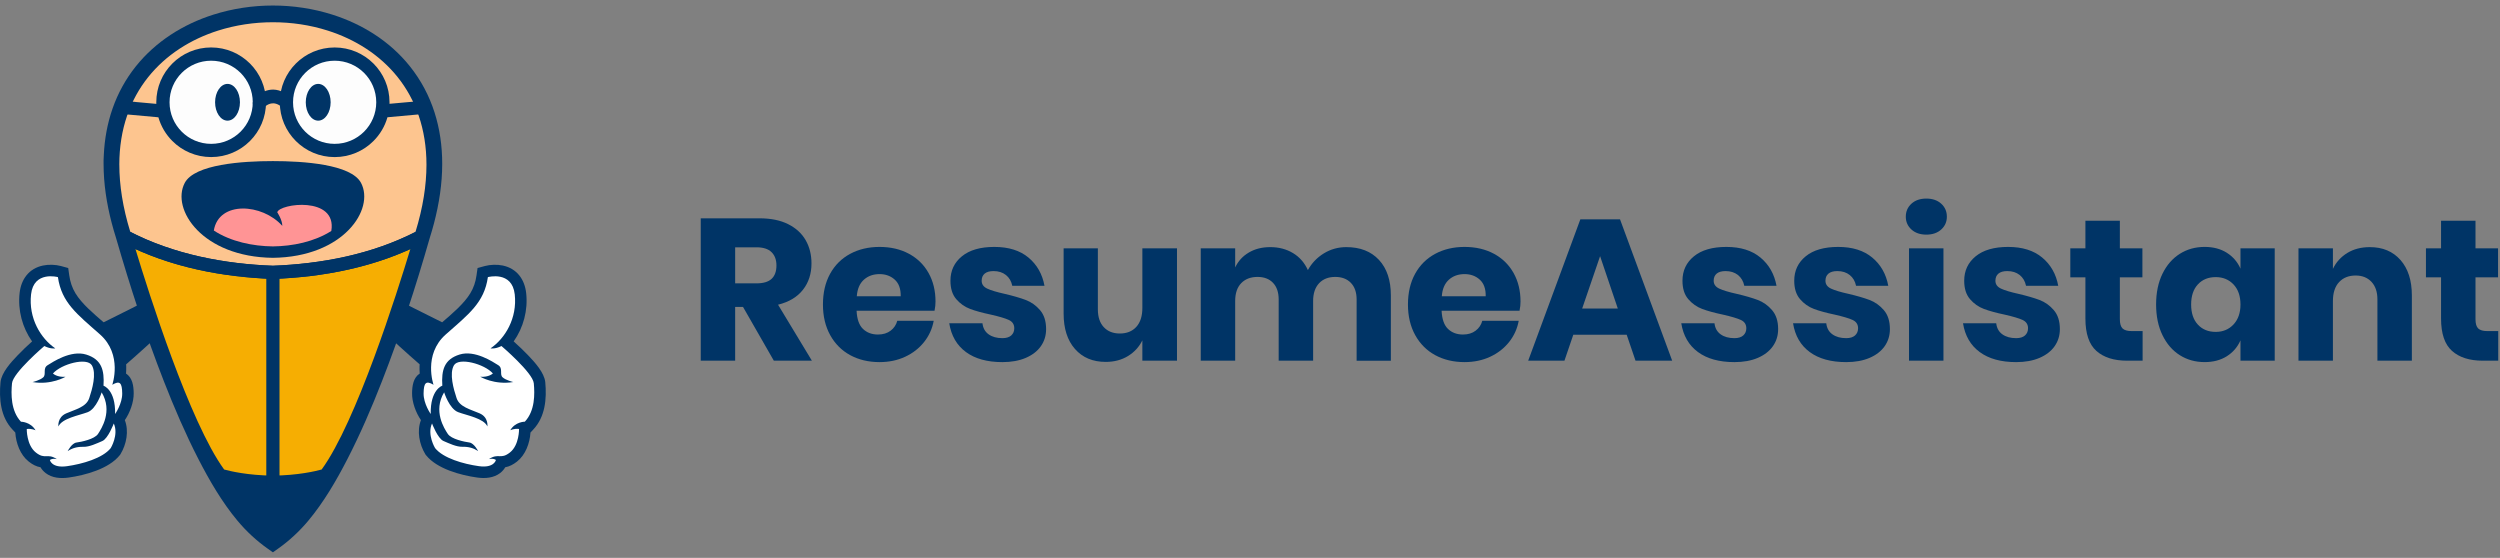 <svg width="242" height="54" viewBox="0 0 242 54" fill="none" xmlns="http://www.w3.org/2000/svg">
<rect x="0" y="0" width="242" height="54" fill="#808080" stroke="none"/>
<g clip-path="url(#clip0_164_1692)">
<path d="M74.907 34.915L71.924 29.71H71.163V34.915H67.831V21.133H73.523C74.615 21.133 75.538 21.321 76.291 21.698C77.044 22.075 77.61 22.592 77.987 23.248C78.363 23.904 78.552 24.655 78.552 25.499C78.552 26.5 78.275 27.351 77.723 28.053C77.171 28.755 76.368 29.236 75.315 29.495L78.59 34.914H74.907V34.915ZM71.164 27.429H73.23C73.892 27.429 74.38 27.283 74.693 26.99C75.004 26.698 75.16 26.266 75.16 25.694C75.16 25.148 75.001 24.719 74.683 24.407C74.364 24.095 73.88 23.939 73.23 23.939H71.164V27.429Z" fill="#003466"/>
<path d="M90.462 30.08H82.918C82.956 30.899 83.165 31.488 83.542 31.845C83.918 32.202 84.4 32.382 84.984 32.382C85.478 32.382 85.887 32.258 86.212 32.011C86.537 31.764 86.751 31.446 86.855 31.056H90.383C90.24 31.823 89.929 32.508 89.447 33.113C88.967 33.717 88.356 34.192 87.615 34.536C86.874 34.88 86.049 35.052 85.139 35.052C84.073 35.052 83.128 34.828 82.302 34.38C81.477 33.931 80.831 33.285 80.363 32.44C79.896 31.595 79.661 30.608 79.661 29.477C79.661 28.333 79.892 27.342 80.353 26.504C80.814 25.666 81.461 25.023 82.292 24.574C83.124 24.126 84.073 23.902 85.138 23.902C86.217 23.902 87.165 24.123 87.984 24.564C88.802 25.006 89.436 25.627 89.885 26.426C90.333 27.225 90.557 28.145 90.557 29.185C90.56 29.457 90.528 29.756 90.462 30.08ZM86.612 27.069C86.216 26.712 85.725 26.533 85.141 26.533C84.53 26.533 84.023 26.715 83.621 27.078C83.217 27.442 82.99 27.975 82.938 28.677H87.188C87.2 27.962 87.008 27.427 86.612 27.069Z" fill="#003466"/>
<path d="M99.557 24.934C100.382 25.623 100.899 26.533 101.106 27.664H97.988C97.897 27.222 97.692 26.875 97.374 26.621C97.055 26.367 96.656 26.241 96.175 26.241C95.798 26.241 95.513 26.322 95.317 26.484C95.123 26.647 95.025 26.877 95.025 27.176C95.025 27.514 95.203 27.767 95.561 27.936C95.918 28.105 96.48 28.274 97.247 28.444C98.079 28.638 98.761 28.837 99.294 29.038C99.827 29.24 100.288 29.568 100.678 30.023C101.068 30.477 101.263 31.088 101.263 31.855C101.263 32.479 101.094 33.032 100.756 33.512C100.418 33.994 99.93 34.37 99.294 34.643C98.657 34.916 97.903 35.053 97.032 35.053C95.563 35.053 94.388 34.729 93.504 34.078C92.62 33.429 92.081 32.499 91.886 31.29H95.102C95.154 31.758 95.352 32.116 95.697 32.362C96.041 32.609 96.486 32.733 97.032 32.733C97.409 32.733 97.695 32.644 97.89 32.469C98.085 32.293 98.182 32.063 98.182 31.777C98.182 31.401 98.003 31.13 97.646 30.968C97.289 30.805 96.707 30.634 95.901 30.452C95.096 30.282 94.433 30.101 93.913 29.906C93.393 29.711 92.945 29.396 92.568 28.961C92.191 28.525 92.003 27.931 92.003 27.177C92.003 26.202 92.373 25.412 93.114 24.808C93.855 24.204 94.901 23.902 96.253 23.902C97.629 23.901 98.731 24.245 99.557 24.934Z" fill="#003466"/>
<path d="M113.933 24.038V34.915H110.58V32.947C110.268 33.583 109.803 34.09 109.186 34.467C108.569 34.843 107.851 35.032 107.032 35.032C105.785 35.032 104.794 34.616 104.06 33.784C103.326 32.953 102.958 31.809 102.958 30.353V24.038H106.273V29.945C106.273 30.685 106.464 31.26 106.848 31.67C107.231 32.079 107.747 32.283 108.397 32.283C109.073 32.283 109.606 32.069 109.996 31.64C110.385 31.211 110.581 30.6 110.581 29.808V24.038H113.933Z" fill="#003466"/>
<path d="M133.485 25.159C134.252 25.984 134.635 27.131 134.635 28.6V34.916H131.321V28.99C131.321 28.301 131.135 27.765 130.765 27.382C130.395 26.998 129.89 26.806 129.254 26.806C128.591 26.806 128.068 27.011 127.685 27.42C127.302 27.83 127.11 28.405 127.11 29.145V34.915H123.776V28.989C123.776 28.3 123.594 27.765 123.23 27.381C122.867 26.998 122.366 26.806 121.729 26.806C121.067 26.806 120.54 27.008 120.15 27.41C119.761 27.813 119.565 28.391 119.565 29.145V34.915H116.231V24.038H119.565V25.89C119.851 25.279 120.29 24.798 120.881 24.448C121.472 24.097 122.164 23.921 122.957 23.921C123.788 23.921 124.523 24.113 125.159 24.496C125.796 24.879 126.277 25.429 126.602 26.143C126.978 25.468 127.495 24.928 128.151 24.526C128.807 24.123 129.532 23.921 130.325 23.921C131.666 23.92 132.718 24.334 133.485 25.159Z" fill="#003466"/>
<path d="M147.091 30.08H139.547C139.585 30.899 139.794 31.488 140.171 31.845C140.547 32.202 141.028 32.382 141.613 32.382C142.107 32.382 142.516 32.258 142.841 32.011C143.166 31.764 143.38 31.446 143.484 31.056H147.012C146.869 31.823 146.558 32.508 146.076 33.113C145.596 33.717 144.985 34.192 144.244 34.536C143.503 34.88 142.677 35.052 141.768 35.052C140.702 35.052 139.757 34.828 138.931 34.38C138.105 33.931 137.46 33.285 136.992 32.44C136.525 31.595 136.29 30.608 136.29 29.477C136.29 28.333 136.521 27.342 136.982 26.504C137.443 25.666 138.09 25.023 138.921 24.574C139.753 24.126 140.701 23.902 141.767 23.902C142.846 23.902 143.794 24.123 144.613 24.564C145.431 25.006 146.065 25.627 146.514 26.426C146.962 27.225 147.186 28.145 147.186 29.185C147.19 29.457 147.157 29.756 147.091 30.08ZM143.241 27.069C142.845 26.712 142.354 26.533 141.77 26.533C141.159 26.533 140.652 26.715 140.25 27.078C139.846 27.442 139.619 27.975 139.567 28.677H143.816C143.829 27.962 143.638 27.427 143.241 27.069Z" fill="#003466"/>
<path d="M157.462 32.4H152.296L151.438 34.915H147.929L152.978 21.23H156.818L161.867 34.915H158.319L157.462 32.4ZM156.604 29.866L154.889 24.798L153.154 29.866H156.604Z" fill="#003466"/>
<path d="M170.416 24.934C171.241 25.623 171.758 26.533 171.966 27.664H168.847C168.756 27.222 168.551 26.875 168.233 26.621C167.914 26.367 167.515 26.241 167.034 26.241C166.658 26.241 166.372 26.322 166.176 26.484C165.982 26.647 165.884 26.877 165.884 27.176C165.884 27.514 166.063 27.767 166.421 27.936C166.778 28.105 167.34 28.274 168.107 28.444C168.939 28.638 169.621 28.837 170.154 29.038C170.687 29.24 171.148 29.568 171.538 30.023C171.928 30.477 172.124 31.088 172.124 31.855C172.124 32.479 171.955 33.032 171.616 33.512C171.278 33.994 170.791 34.37 170.154 34.643C169.517 34.916 168.763 35.053 167.892 35.053C166.424 35.053 165.248 34.729 164.364 34.078C163.48 33.429 162.941 32.499 162.746 31.29H165.962C166.014 31.758 166.212 32.116 166.557 32.362C166.901 32.609 167.346 32.733 167.892 32.733C168.269 32.733 168.556 32.644 168.75 32.469C168.945 32.293 169.043 32.063 169.043 31.777C169.043 31.401 168.863 31.13 168.506 30.968C168.149 30.805 167.567 30.634 166.762 30.452C165.956 30.282 165.293 30.101 164.773 29.906C164.253 29.711 163.805 29.396 163.428 28.961C163.051 28.525 162.863 27.931 162.863 27.177C162.863 26.202 163.233 25.412 163.975 24.808C164.715 24.204 165.761 23.902 167.113 23.902C168.489 23.901 169.59 24.245 170.416 24.934Z" fill="#003466"/>
<path d="M181.235 24.934C182.06 25.623 182.577 26.533 182.785 27.664H179.666C179.575 27.222 179.37 26.875 179.053 26.621C178.734 26.367 178.334 26.241 177.854 26.241C177.477 26.241 177.191 26.322 176.996 26.484C176.801 26.647 176.704 26.877 176.704 27.176C176.704 27.514 176.882 27.767 177.24 27.936C177.597 28.105 178.16 28.274 178.927 28.444C179.758 28.638 180.441 28.837 180.973 29.038C181.506 29.24 181.967 29.568 182.358 30.023C182.747 30.477 182.943 31.088 182.943 31.855C182.943 32.479 182.774 33.032 182.436 33.512C182.098 33.994 181.61 34.37 180.973 34.643C180.337 34.916 179.583 35.053 178.712 35.053C177.243 35.053 176.067 34.729 175.183 34.078C174.3 33.429 173.76 32.499 173.566 31.29H176.782C176.833 31.758 177.032 32.116 177.376 32.362C177.721 32.609 178.165 32.733 178.712 32.733C179.088 32.733 179.375 32.644 179.57 32.469C179.764 32.293 179.862 32.063 179.862 31.777C179.862 31.401 179.683 31.13 179.325 30.968C178.968 30.805 178.387 30.634 177.581 30.452C176.775 30.282 176.112 30.101 175.592 29.906C175.072 29.711 174.624 29.396 174.247 28.961C173.871 28.525 173.682 27.931 173.682 27.177C173.682 26.202 174.053 25.412 174.794 24.808C175.534 24.204 176.581 23.902 177.933 23.902C179.308 23.901 180.409 24.245 181.235 24.934Z" fill="#003466"/>
<path d="M185.026 19.719C185.39 19.388 185.871 19.222 186.469 19.222C187.067 19.222 187.547 19.388 187.911 19.719C188.275 20.051 188.456 20.47 188.456 20.977C188.456 21.471 188.275 21.884 187.911 22.215C187.547 22.547 187.066 22.712 186.469 22.712C185.871 22.712 185.39 22.547 185.026 22.215C184.663 21.884 184.481 21.471 184.481 20.977C184.481 20.47 184.663 20.051 185.026 19.719ZM188.126 24.038V34.915H184.792V24.038H188.126Z" fill="#003466"/>
<path d="M197.688 24.934C198.512 25.623 199.03 26.533 199.237 27.664H196.119C196.028 27.222 195.823 26.875 195.505 26.621C195.186 26.367 194.787 26.241 194.306 26.241C193.93 26.241 193.644 26.322 193.448 26.484C193.253 26.647 193.156 26.877 193.156 27.176C193.156 27.514 193.334 27.767 193.693 27.936C194.05 28.105 194.612 28.274 195.379 28.444C196.21 28.638 196.893 28.837 197.426 29.038C197.959 29.24 198.42 29.568 198.81 30.023C199.2 30.477 199.395 31.088 199.395 31.855C199.395 32.479 199.226 33.032 198.888 33.512C198.55 33.994 198.062 34.37 197.426 34.643C196.789 34.916 196.035 35.053 195.164 35.053C193.695 35.053 192.519 34.729 191.636 34.078C190.752 33.429 190.213 32.499 190.018 31.29H193.234C193.286 31.758 193.484 32.116 193.828 32.362C194.173 32.609 194.618 32.733 195.164 32.733C195.541 32.733 195.827 32.644 196.022 32.469C196.217 32.293 196.314 32.063 196.314 31.777C196.314 31.401 196.135 31.13 195.778 30.968C195.42 30.805 194.839 30.634 194.033 30.452C193.228 30.282 192.564 30.101 192.045 29.906C191.525 29.711 191.076 29.396 190.7 28.961C190.323 28.525 190.135 27.931 190.135 27.177C190.135 26.202 190.505 25.412 191.246 24.808C191.987 24.204 193.033 23.902 194.385 23.902C195.76 23.901 196.862 24.245 197.688 24.934Z" fill="#003466"/>
<path d="M207.405 32.049V34.915H205.904C204.63 34.915 203.639 34.6 202.931 33.97C202.223 33.34 201.868 32.297 201.868 30.841V26.845H200.406V24.038H201.868V21.366H205.202V24.037H207.385V26.844H205.202V30.899C205.202 31.328 205.29 31.626 205.465 31.796C205.641 31.965 205.937 32.049 206.353 32.049H207.405Z" fill="#003466"/>
<path d="M215.553 24.466C216.151 24.843 216.593 25.356 216.878 26.005V24.038H220.193V34.915H216.878V32.947C216.593 33.597 216.151 34.109 215.553 34.486C214.955 34.864 214.24 35.051 213.409 35.051C212.512 35.051 211.709 34.827 211.001 34.379C210.293 33.93 209.734 33.284 209.325 32.439C208.915 31.594 208.711 30.607 208.711 29.476C208.711 28.332 208.916 27.341 209.325 26.503C209.733 25.666 210.293 25.022 211.001 24.573C211.709 24.125 212.512 23.901 213.409 23.901C214.24 23.901 214.955 24.089 215.553 24.466ZM212.756 27.527C212.32 27.994 212.102 28.645 212.102 29.476C212.102 30.307 212.32 30.958 212.756 31.425C213.191 31.893 213.766 32.127 214.481 32.127C215.183 32.127 215.758 31.886 216.206 31.406C216.654 30.925 216.878 30.282 216.878 29.476C216.878 28.657 216.654 28.011 216.206 27.536C215.758 27.062 215.183 26.824 214.481 26.824C213.766 26.825 213.191 27.059 212.756 27.527Z" fill="#003466"/>
<path d="M232.366 25.168C233.1 25.999 233.468 27.144 233.468 28.599V34.915H230.134V28.989C230.134 28.262 229.942 27.693 229.559 27.283C229.176 26.874 228.665 26.67 228.028 26.67C227.352 26.67 226.817 26.884 226.42 27.313C226.023 27.742 225.826 28.353 225.826 29.145V34.915H222.492V24.038H225.826V26.027C226.137 25.377 226.602 24.864 227.219 24.487C227.836 24.11 228.561 23.922 229.393 23.922C230.641 23.92 231.632 24.336 232.366 25.168Z" fill="#003466"/>
<path d="M241.83 32.049V34.915H240.329C239.055 34.915 238.065 34.6 237.357 33.97C236.649 33.34 236.294 32.297 236.294 30.841V26.845H234.832V24.038H236.294V21.366H239.628V24.037H241.811V26.844H239.628V30.899C239.628 31.328 239.716 31.626 239.891 31.796C240.067 31.965 240.363 32.049 240.779 32.049H241.83Z" fill="#003466"/>
</g>
<path d="M32.178 1.418C30.321 0.828 28.366 0.535 26.416 0.535C24.467 0.535 22.511 0.828 20.654 1.418C17.727 2.347 15.072 4.017 13.145 6.428C11.161 8.914 10.189 11.879 10.047 15.036L10.026 15.499V15.859C10.026 17.794 10.325 19.724 10.816 21.596C10.943 22.082 11.085 22.565 11.236 23.044L11.242 23.065L11.245 23.076C12.595 27.744 14.094 32.377 15.863 36.905C16.862 39.462 17.949 41.992 19.205 44.436C20.274 46.516 21.495 48.618 22.998 50.416C23.849 51.433 24.825 52.341 25.908 53.105L26.416 53.465L26.924 53.105C28.007 52.341 28.983 51.431 29.834 50.416C31.337 48.62 32.56 46.516 33.63 44.438C34.887 41.996 35.974 39.466 36.973 36.909C38.744 32.375 40.254 27.74 41.592 23.061L41.598 23.042L41.6 23.034C41.752 22.559 41.889 22.078 42.016 21.596C42.505 19.727 42.806 17.796 42.806 15.859C42.806 12.414 41.853 9.142 39.685 6.428C37.762 4.017 35.105 2.347 32.178 1.418Z" fill="#003466"/>
<path d="M51.139 34.411C50.692 33.946 50.213 33.484 49.724 33.048C50.671 31.707 51.118 30.02 50.934 28.37C50.784 27.026 50.023 25.988 48.664 25.702C48.133 25.591 47.46 25.607 46.931 25.752L46.228 25.945L46.124 26.668C46.036 27.29 45.852 27.853 45.526 28.391C44.916 29.401 43.757 30.376 42.8 31.199C41.044 30.326 38.784 29.196 38.573 29.071C38.748 29.276 37.624 32.575 37.624 32.575C37.624 32.575 39.469 34.277 40.621 35.266C40.615 35.346 40.613 35.426 40.611 35.507C40.607 35.712 40.613 35.932 40.63 36.158C40 36.572 39.9 37.348 39.888 38.053C39.875 38.924 40.249 39.939 40.747 40.667C40.339 41.718 40.592 43.015 41.165 43.958L41.203 44.019L41.249 44.074C42.302 45.384 44.581 46.001 46.199 46.227C46.962 46.334 47.788 46.273 48.419 45.787C48.61 45.639 48.781 45.448 48.907 45.231C49.322 45.155 49.676 44.971 50.052 44.676C50.865 44.034 51.286 42.906 51.35 41.868L51.618 41.582C52.782 40.345 52.933 38.606 52.782 36.997C52.695 36.08 51.756 35.055 51.139 34.411Z" fill="#003466"/>
<path d="M38.576 29.072C38.572 29.068 38.568 29.062 38.564 29.06C38.552 29.058 38.558 29.062 38.576 29.072Z" fill="#003466"/>
<path fill-rule="evenodd" clip-rule="evenodd" d="M48.543 33.496C47.901 33.816 47.485 33.72 47.485 33.72C48.898 32.758 50.084 30.803 49.827 28.493C49.57 26.185 47.228 26.825 47.228 26.825C46.875 29.294 45.367 30.416 43.153 32.372C40.938 34.327 41.966 37.246 41.966 37.246C41.228 36.806 41.019 37.06 41.004 38.072C40.988 39.081 41.694 40.075 41.694 40.075C41.642 37.7 42.817 37.334 42.817 37.334C42.721 35.827 42.993 34.785 44.487 34.319C45.978 33.854 47.728 35.042 48.225 35.346C48.721 35.651 48.338 36.227 48.643 36.516C48.947 36.806 49.685 36.982 49.685 36.982C47.843 37.285 46.492 36.469 46.492 36.469C47.326 36.534 47.711 36.149 47.711 36.149C46.892 35.22 44.406 34.561 43.94 35.363C43.475 36.164 43.908 37.671 44.197 38.537C44.487 39.403 45.545 39.627 46.427 40.012C47.308 40.397 47.18 41.278 47.18 41.278C46.827 40.493 45.223 40.221 44.356 39.899C43.49 39.579 42.993 37.976 42.993 37.976C41.903 39.788 43.009 41.487 43.346 42C43.684 42.513 44.966 42.77 45.432 42.833C45.898 42.897 46.283 43.666 46.283 43.666C45.85 43.377 45.368 43.234 44.774 43.249C44.18 43.264 43.49 42.929 42.928 42.688C42.367 42.446 41.82 40.989 41.82 40.989C41.324 42.079 42.117 43.377 42.117 43.377C42.903 44.356 44.861 44.917 46.354 45.124C47.845 45.333 48.006 44.523 48.006 44.523C47.734 44.331 47.324 44.442 47.324 44.442C48.271 43.818 48.447 44.523 49.361 43.8C50.276 43.078 50.243 41.523 50.243 41.523C49.762 41.458 49.392 41.651 49.392 41.651C49.873 40.818 50.805 40.818 50.805 40.818C51.8 39.761 51.767 38.125 51.671 37.099C51.575 36.076 48.543 33.496 48.543 33.496Z" fill="white"/>
<path fill-rule="evenodd" clip-rule="evenodd" d="M14.257 29.072C14.275 29.062 14.28 29.056 14.269 29.06C14.265 29.064 14.261 29.068 14.257 29.072Z" fill="#003466"/>
<path fill-rule="evenodd" clip-rule="evenodd" d="M14.257 29.071C14.046 29.196 11.786 30.326 10.03 31.199C9.076 30.376 7.914 29.401 7.304 28.391C6.979 27.851 6.796 27.29 6.706 26.668L6.603 25.945L5.899 25.752C5.37 25.607 4.697 25.591 4.166 25.702C2.807 25.986 2.046 27.024 1.897 28.37C1.713 30.02 2.159 31.707 3.106 33.048C2.618 33.484 2.138 33.946 1.692 34.411C1.074 35.055 0.135 36.08 0.049 36.999C-0.103 38.608 0.049 40.347 1.212 41.584L1.481 41.87C1.546 42.908 1.966 44.038 2.779 44.678C3.154 44.974 3.509 45.157 3.923 45.233C4.049 45.45 4.22 45.639 4.412 45.788C5.042 46.275 5.869 46.336 6.632 46.229C8.249 46.003 10.529 45.386 11.581 44.076L11.627 44.021L11.665 43.959C12.241 43.019 12.493 41.72 12.083 40.669C12.582 39.943 12.956 38.926 12.942 38.054C12.931 37.349 12.831 36.574 12.2 36.16C12.217 35.934 12.223 35.714 12.219 35.509C12.217 35.428 12.214 35.348 12.21 35.267C13.362 34.279 15.206 32.577 15.206 32.577C15.206 32.577 14.083 29.278 14.257 29.071Z" fill="#003466"/>
<path fill-rule="evenodd" clip-rule="evenodd" d="M11.83 38.072C11.815 37.062 11.606 36.806 10.868 37.246C10.868 37.246 11.895 34.329 9.681 32.372C7.467 30.416 5.959 29.294 5.606 26.825C5.606 26.825 3.263 26.183 3.007 28.493C2.75 30.801 3.936 32.757 5.349 33.72C5.349 33.72 4.931 33.816 4.291 33.496C4.291 33.496 1.258 36.078 1.162 37.102C1.067 38.129 1.034 39.763 2.029 40.822C2.029 40.822 2.959 40.822 3.442 41.655C3.442 41.655 3.072 41.464 2.591 41.527C2.591 41.527 2.558 43.082 3.472 43.804C4.387 44.526 4.563 43.82 5.51 44.446C5.51 44.446 5.102 44.333 4.828 44.526C4.828 44.526 4.989 45.337 6.48 45.128C7.971 44.919 9.93 44.358 10.716 43.381C10.716 43.381 11.51 42.082 11.014 40.993C11.014 40.993 10.467 42.452 9.906 42.691C9.344 42.933 8.654 43.268 8.06 43.253C7.465 43.237 6.984 43.381 6.551 43.67C6.551 43.67 6.936 42.9 7.402 42.837C7.868 42.774 9.15 42.517 9.488 42.004C9.825 41.491 10.931 39.792 9.84 37.98C9.84 37.98 9.344 39.583 8.477 39.903C7.611 40.223 6.006 40.496 5.654 41.282C5.654 41.282 5.525 40.401 6.407 40.016C7.289 39.631 8.349 39.407 8.638 38.541C8.928 37.675 9.361 36.168 8.895 35.367C8.43 34.565 5.943 35.224 5.125 36.153C5.125 36.153 5.51 36.538 6.344 36.472C6.344 36.472 4.992 37.288 3.15 36.986C3.15 36.986 3.888 36.809 4.193 36.52C4.498 36.231 4.113 35.654 4.611 35.35C5.107 35.045 6.858 33.86 8.349 34.323C9.84 34.789 10.114 35.831 10.019 37.338C10.019 37.338 11.194 37.704 11.142 40.079C11.14 40.075 11.847 39.081 11.83 38.072Z" fill="white"/>
<path fill-rule="evenodd" clip-rule="evenodd" d="M12.083 22.894C12.083 22.894 17.186 40.579 21.313 46.003C21.313 46.003 23.345 46.654 26.416 46.677C29.487 46.654 31.519 46.003 31.519 46.003C35.646 40.579 40.749 22.894 40.749 22.894C36.187 25.292 31.067 26.189 26.416 26.363C21.766 26.189 16.645 25.292 12.083 22.894Z" fill="#F6AE02"/>
<path fill-rule="evenodd" clip-rule="evenodd" d="M26.416 1.515C16.983 1.515 7.55 8.642 12.083 22.895C16.645 25.293 21.766 26.189 26.416 26.363C31.067 26.189 36.187 25.293 40.749 22.895C45.284 8.64 35.849 1.515 26.416 1.515Z" fill="#FDC58F"/>
<path fill-rule="evenodd" clip-rule="evenodd" d="M26.416 46.677C29.487 46.654 31.519 46.003 31.519 46.003C33.56 43.32 35.842 37.635 37.624 32.575C37.624 32.575 38.734 29.322 38.579 29.073C38.556 29.06 38.55 29.056 38.564 29.06C38.569 29.062 38.575 29.068 38.579 29.073C38.611 29.093 38.682 29.129 38.782 29.183C39.972 25.582 40.749 22.893 40.749 22.893C36.187 25.291 31.067 26.187 26.416 26.361V46.677Z" fill="#F6AE02"/>
<path d="M33.605 25.411C31.176 25.955 28.737 26.223 26.414 26.311L26.362 26.313V26.365V46.679V46.733H26.416C29.497 46.71 31.528 46.059 31.536 46.057L31.563 46.038C32.587 44.691 33.67 42.596 34.718 40.203C35.767 37.813 36.785 35.126 37.676 32.596C37.678 32.588 38.619 29.832 38.642 29.173C38.669 29.188 38.709 29.207 38.759 29.234L38.815 29.263L38.834 29.204C40.024 25.601 40.799 22.919 40.801 22.912L40.835 22.791L40.724 22.849C38.449 24.044 36.031 24.865 33.605 25.411ZM38.751 29.108L38.681 29.071C38.654 29.056 38.631 29.045 38.615 29.035C38.613 29.033 38.61 29.029 38.608 29.027C38.6 29.02 38.59 29.016 38.581 29.012C38.537 28.98 38.498 28.974 38.475 28.983C38.422 28.976 38.414 28.993 38.45 29.033C38.456 29.058 38.481 29.085 38.529 29.104C38.533 29.106 38.537 29.11 38.541 29.112C38.652 29.401 37.59 32.519 37.578 32.557C36.687 35.086 35.671 37.771 34.624 40.159C33.581 42.536 32.506 44.618 31.492 45.957C31.3 46.017 29.355 46.595 26.474 46.624V26.413C28.785 26.323 31.214 26.055 33.631 25.513C36.028 24.974 38.414 24.168 40.666 22.998C40.502 23.553 39.787 25.976 38.751 29.108Z" fill="#231F20"/>
<path d="M33.476 24.838C31.093 25.373 28.697 25.635 26.416 25.723C24.135 25.637 21.741 25.373 19.356 24.838C16.977 24.304 14.61 23.5 12.38 22.328L11.05 21.628L11.468 23.073C13.661 30.663 18.058 44.228 23.184 50.353C23.932 51.245 24.875 52.171 26.048 53L26.416 53.26L26.784 53C27.957 52.171 28.901 51.245 29.648 50.353C34.772 44.228 39.171 30.661 41.364 23.073L41.782 21.628L40.452 22.328C38.222 23.5 35.855 24.306 33.476 24.838ZM31.136 45.448C30.58 45.601 28.839 46.02 26.416 46.039C23.993 46.02 22.253 45.601 21.697 45.448C18.357 40.876 14.386 28.317 13.113 24.111C15.047 24.994 17.06 25.633 19.076 26.085C21.549 26.641 24.032 26.913 26.393 27.001H26.439C28.801 26.913 31.283 26.641 33.756 26.085C35.775 25.633 37.785 24.992 39.72 24.111C38.447 28.319 34.475 40.878 31.136 45.448Z" fill="#003466"/>
<path d="M27.056 26.363H25.778V46.953H27.056V26.363Z" fill="#003466"/>
<path fill-rule="evenodd" clip-rule="evenodd" d="M26.416 15.593C23.493 15.595 18.835 15.892 17.88 17.711C16.544 20.261 19.58 24.881 26.416 24.957C33.252 24.881 36.288 20.263 34.952 17.711C33.998 15.892 29.339 15.595 26.416 15.593Z" fill="#003466"/>
<path fill-rule="evenodd" clip-rule="evenodd" d="M26.838 20.55C26.838 20.55 27.327 21.276 27.327 21.866C25.395 19.688 21.175 19.414 20.698 22.316C22.362 23.4 24.478 23.827 26.414 23.852C28.327 23.829 30.417 23.41 32.071 22.356C32.644 18.941 27.039 19.703 26.838 20.55Z" fill="#FF9495"/>
<path d="M20.897 14.545C23.463 14.293 25.339 12.009 25.086 9.444C24.834 6.88 22.548 5.006 19.982 5.258C17.415 5.511 15.539 7.794 15.792 10.359C16.045 12.923 18.33 14.798 20.897 14.545Z" fill="#FDFDFD"/>
<path d="M20.439 4.593C18.973 4.593 17.644 5.187 16.684 6.147C15.724 7.106 15.129 8.434 15.129 9.899C15.129 9.95 15.129 10.002 15.131 10.054L11.97 9.767L11.855 11.038L15.332 11.354C15.584 12.234 16.055 13.021 16.686 13.651C17.646 14.611 18.975 15.204 20.441 15.204C21.908 15.204 23.236 14.611 24.196 13.651C25.157 12.691 25.751 11.364 25.751 9.899C25.751 8.434 25.157 7.106 24.196 6.147C23.234 5.189 21.906 4.593 20.439 4.593ZM23.288 12.747C22.559 13.475 21.553 13.925 20.439 13.925C19.327 13.925 18.321 13.475 17.591 12.747C16.862 12.019 16.412 11.014 16.412 9.901C16.412 8.79 16.862 7.784 17.591 7.054C18.319 6.327 19.326 5.877 20.439 5.877C21.551 5.877 22.557 6.327 23.288 7.054C24.016 7.782 24.467 8.788 24.467 9.901C24.467 11.012 24.016 12.017 23.288 12.747Z" fill="#003466"/>
<path d="M32.575 14.562C35.152 14.461 37.159 12.292 37.058 9.717C36.957 7.142 34.786 5.137 32.21 5.237C29.633 5.338 27.625 7.507 27.726 10.082C27.827 12.657 29.998 14.662 32.575 14.562Z" fill="#FDFDFD"/>
<path d="M37.703 10.048C37.705 9.998 37.705 9.949 37.705 9.901C37.705 8.435 37.111 7.108 36.15 6.149C35.19 5.189 33.861 4.595 32.395 4.595C30.929 4.595 29.6 5.189 28.64 6.149C27.68 7.108 27.085 8.435 27.085 9.901C27.085 11.366 27.68 12.693 28.64 13.653C29.6 14.613 30.929 15.206 32.395 15.206C33.861 15.206 35.19 14.613 36.15 13.653C36.781 13.023 37.255 12.234 37.506 11.351L40.902 11.042L40.787 9.77L37.703 10.048ZM35.242 12.747C34.513 13.475 33.507 13.925 32.393 13.925C31.281 13.925 30.275 13.475 29.545 12.747C28.816 12.019 28.366 11.014 28.366 9.901C28.366 8.79 28.816 7.784 29.545 7.055C30.273 6.327 31.279 5.877 32.393 5.877C33.505 5.877 34.511 6.327 35.242 7.055C35.97 7.782 36.421 8.788 36.421 9.901C36.421 11.012 35.97 12.017 35.242 12.747Z" fill="#003466"/>
<path d="M25.121 9.571L25.284 9.903L25.45 9.905C25.333 9.818 25.207 9.69 25.121 9.571Z" fill="#003466"/>
<path d="M25.118 9.702L25.283 9.903L25.12 9.571L25.118 9.702Z" fill="#003466"/>
<path d="M25.118 9.7L25.12 9.569L24.832 9.349L25.118 9.7Z" fill="#003466"/>
<path d="M25.022 9.326C24.946 9.341 24.861 9.351 24.832 9.349L25.12 9.569C25.049 9.471 25.007 9.38 25.022 9.326Z" fill="#003466"/>
<path d="M25.118 9.7V9.701L25.12 9.571V9.569L25.118 9.7Z" fill="#003466"/>
<path d="M25.116 9.901L25.118 9.702V9.7L25.116 9.901Z" fill="#003466"/>
<path d="M24.825 9.339C24.819 9.345 24.821 9.347 24.833 9.349C24.862 9.353 24.946 9.341 25.023 9.326C25.007 9.38 25.047 9.472 25.119 9.569L25.12 9.571C25.207 9.69 25.333 9.818 25.45 9.904L25.283 9.903L25.116 9.901L24.469 9.893C24.463 10.334 24.672 10.546 25.109 10.552C25.354 10.556 25.463 10.468 25.632 10.332C25.845 10.159 26.466 9.655 27.306 10.385L28.143 9.418C26.493 7.987 25.251 8.995 24.825 9.339Z" fill="#003466"/>
<path d="M25.116 9.901L25.283 9.903L25.118 9.701L25.116 9.901Z" fill="#003466"/>
<path fill-rule="evenodd" clip-rule="evenodd" d="M22.024 8.121C21.359 8.121 20.82 8.918 20.82 9.901C20.82 10.883 21.359 11.68 22.024 11.68C22.689 11.68 23.228 10.883 23.228 9.901C23.228 8.918 22.689 8.121 22.024 8.121Z" fill="#003466"/>
<path fill-rule="evenodd" clip-rule="evenodd" d="M30.802 8.121C30.137 8.121 29.598 8.918 29.598 9.901C29.598 10.883 30.137 11.68 30.802 11.68C31.467 11.68 32.006 10.883 32.006 9.901C32.004 8.918 31.465 8.121 30.802 8.121Z" fill="#003466"/>
<path d="M32.104 1.743C30.277 1.163 28.343 0.872 26.416 0.872C24.49 0.872 22.556 1.163 20.729 1.743C17.84 2.661 15.229 4.304 13.337 6.675C11.441 9.048 10.272 12.142 10.272 15.953H10.27C10.27 18.099 10.644 20.475 11.476 23.086L11.786 23.459C14.119 24.687 16.594 25.528 19.078 26.085C21.551 26.641 24.034 26.913 26.395 27.001H26.441C28.803 26.913 31.285 26.641 33.758 26.085C36.242 25.528 38.717 24.685 41.05 23.459L41.361 23.086C42.191 20.475 42.566 18.099 42.566 15.953C42.566 12.144 41.395 9.05 39.499 6.673C37.605 4.304 34.995 2.661 32.104 1.743ZM40.22 22.448C38.06 23.555 35.773 24.323 33.476 24.839C31.094 25.373 28.697 25.635 26.416 25.724C24.135 25.637 21.741 25.373 19.356 24.839C17.06 24.323 14.773 23.555 12.613 22.448C11.882 20.079 11.552 17.913 11.552 15.953H11.55C11.55 12.458 12.614 9.631 14.34 7.47C16.067 5.306 18.461 3.802 21.116 2.96C22.807 2.423 24.609 2.153 26.418 2.153C28.226 2.153 30.03 2.421 31.72 2.96C34.375 3.802 36.77 5.306 38.497 7.47C40.22 9.629 41.282 12.456 41.282 15.953C41.28 17.915 40.95 20.079 40.22 22.448Z" fill="#003466"/>
<defs>
<clipPath id="clip0_164_1692">
<rect width="174" height="15.829" fill="white" transform="translate(67.831 19.222)"/>
</clipPath>
</defs>
</svg>
